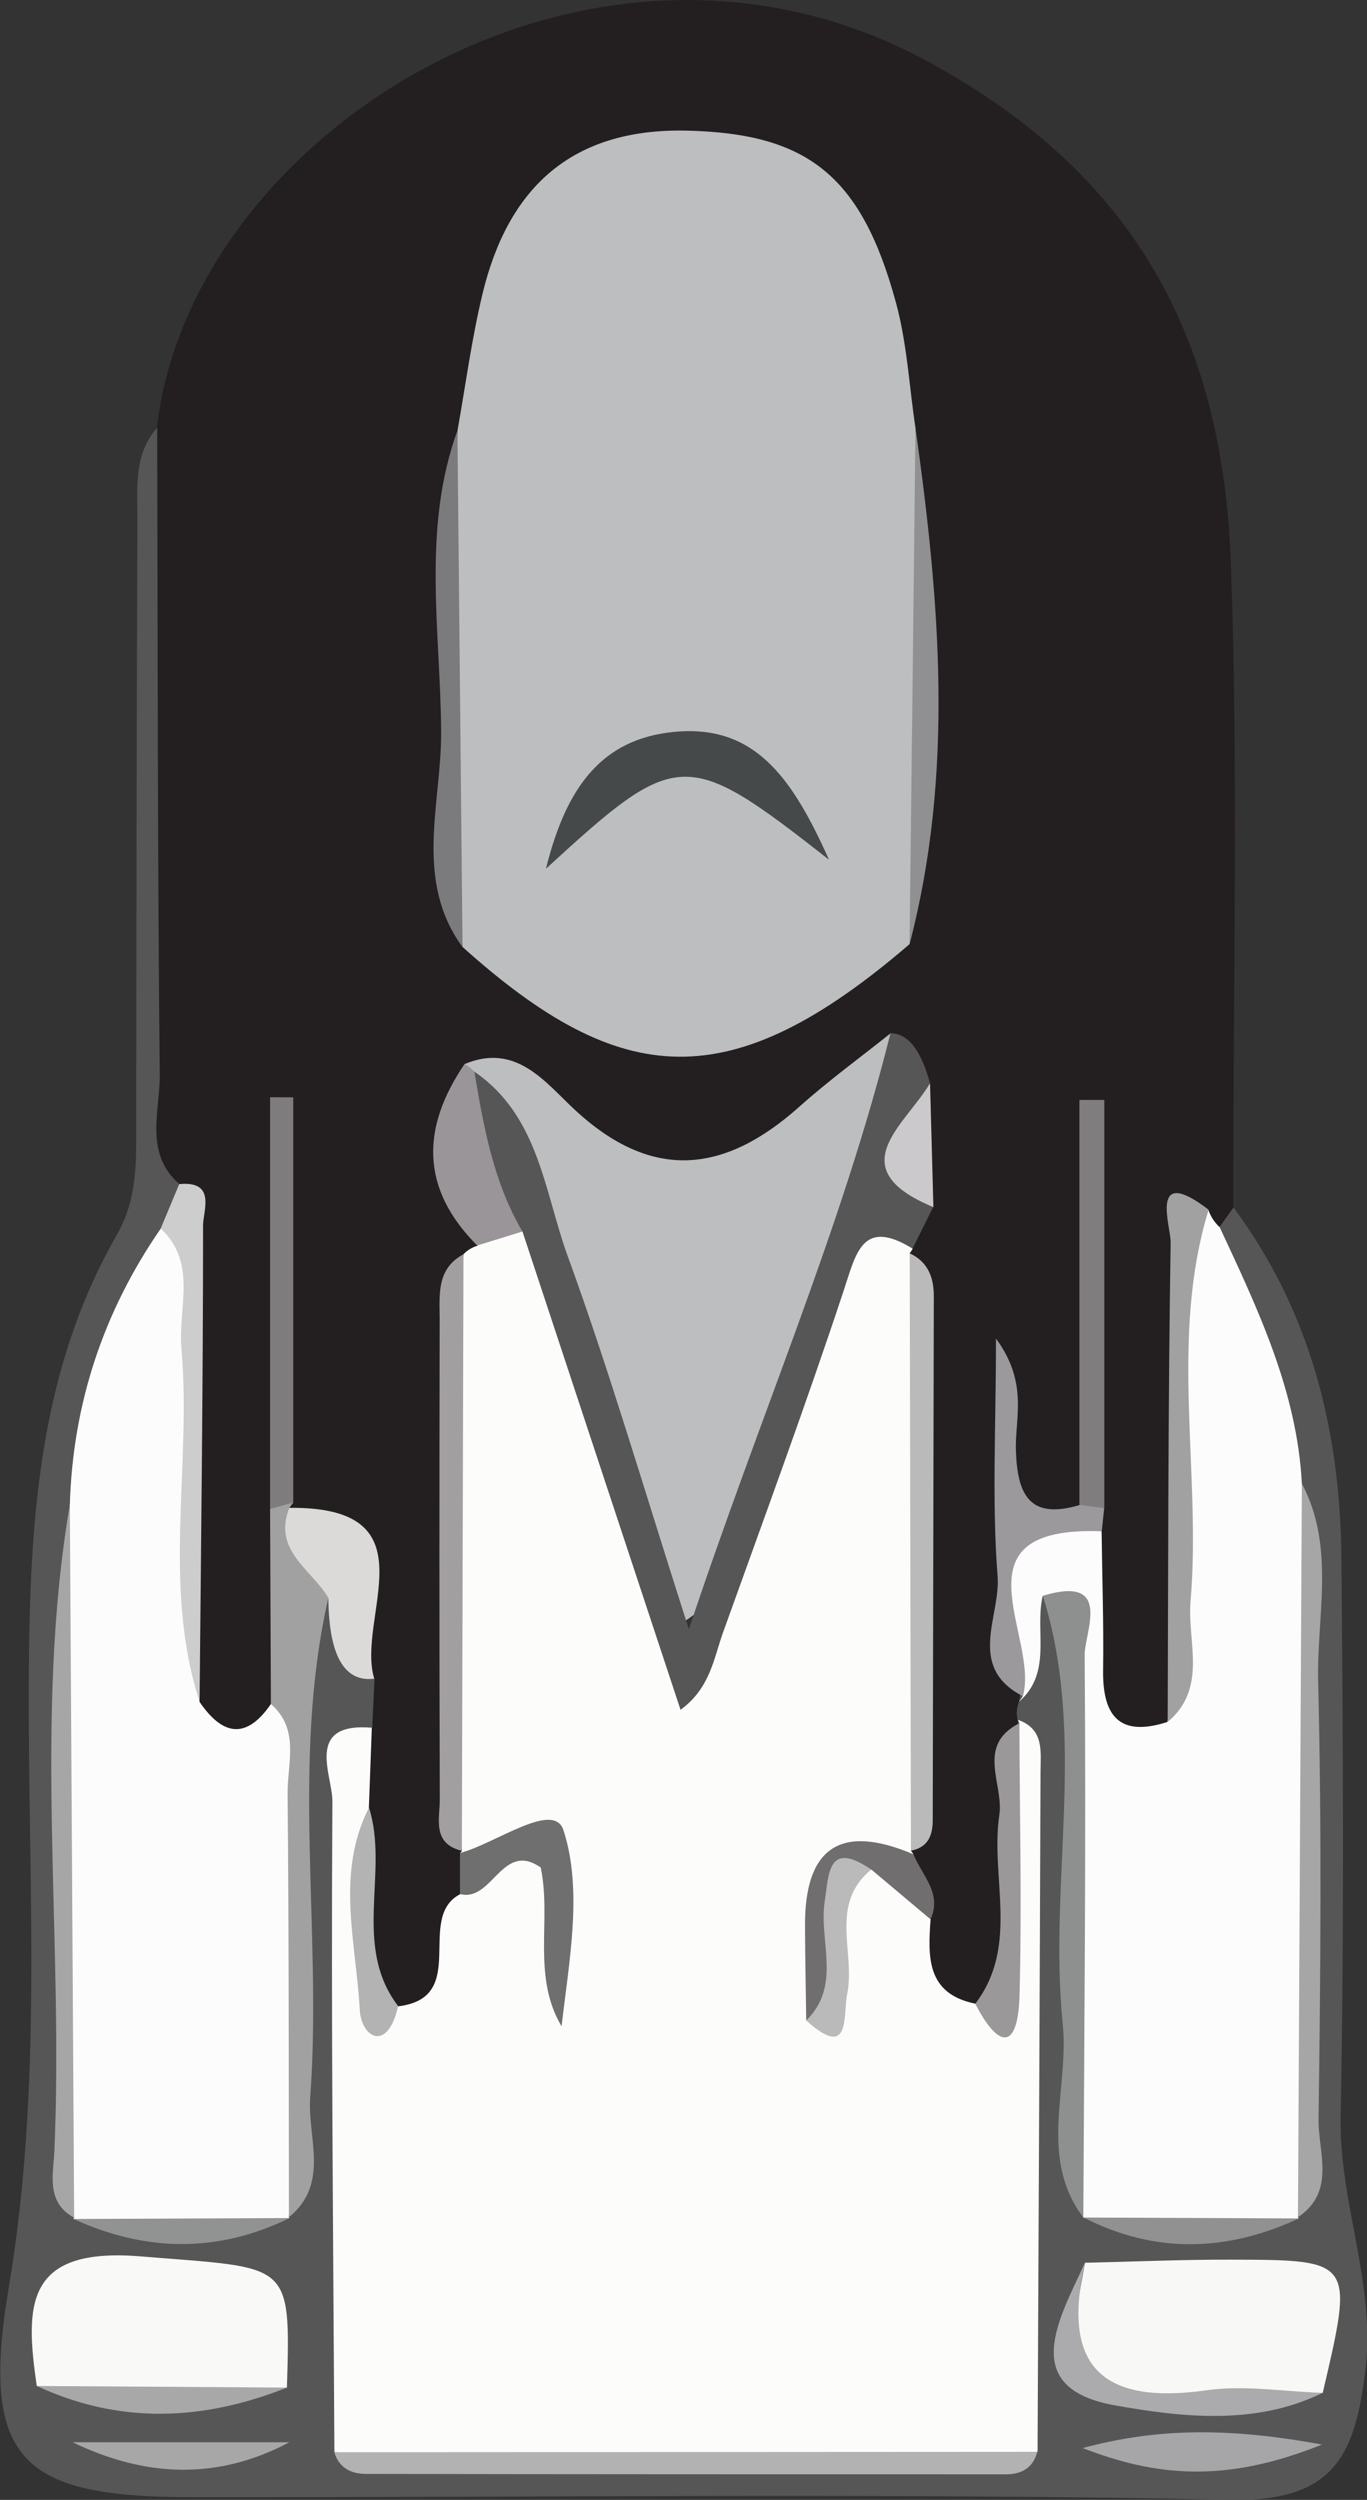 <?xml version="1.0" encoding="UTF-8"?>
<svg id="Layer_2" data-name="Layer 2" xmlns="http://www.w3.org/2000/svg" viewBox="0 0 101.58 185.64">
  <rect x="0" y="0" width="101.58" height="185.64" fill="#333333" stroke="none"/>
  <defs>
    <style>
      .cls-1 {
        fill: #f9f9f8;
      }

      .cls-2 {
        fill: #f8f8f7;
      }

      .cls-3 {
        fill: #fcfcfb;
      }

      .cls-4 {
        fill: #fcfcfc;
      }

      .cls-5 {
        fill: #919191;
      }

      .cls-6 {
        fill: #7e7c7c;
      }

      .cls-7 {
        fill: #999598;
      }

      .cls-8 {
        fill: #a1a1a1;
      }

      .cls-9 {
        fill: #a19fa0;
      }

      .cls-10 {
        fill: #919292;
      }

      .cls-11 {
        fill: #908f92;
      }

      .cls-12 {
        fill: #b3b3b3;
      }

      .cls-13 {
        fill: #bababa;
      }

      .cls-14 {
        fill: #8e8f8f;
      }

      .cls-15 {
        fill: #cdcdcd;
      }

      .cls-16 {
        fill: #a6a6a6;
      }

      .cls-17 {
        fill: #a6a5a7;
      }

      .cls-18 {
        fill: #bcbebf;
      }

      .cls-19 {
        fill: #a7a6a7;
      }

      .cls-20 {
        fill: #b2b2b2;
      }

      .cls-21 {
        fill: #bbbabb;
      }

      .cls-22 {
        fill: #ababad;
      }

      .cls-23 {
        fill: #cbc9cb;
      }

      .cls-24 {
        fill: #dbdad9;
      }

      .cls-25 {
        fill: #a8a7a7;
      }

      .cls-26 {
        fill: #a8a8a8;
      }

      .cls-27 {
        fill: #231f20;
      }

      .cls-28 {
        fill: #807d7e;
      }

      .cls-29 {
        fill: #706f6f;
      }

      .cls-30 {
        fill: #706e6f;
      }

      .cls-31 {
        fill: #a2a1a1;
      }

      .cls-32 {
        fill: #46494a;
      }

      .cls-33 {
        fill: #9b9899;
      }

      .cls-34 {
        fill: #9b999c;
      }

      .cls-35 {
        fill: #565657;
      }

      .cls-36 {
        fill: #565656;
      }

      .cls-37 {
        fill: #7b7a7c;
      }
    </style>
const badge = document.querySelector("#badge");
//console.log(badge);

function logId() {
    console.log(this.id);
}


badge.addEventListener("click", logId);
  </defs>
  <g id="Layer_1-2" data-name="Layer 1">
    <g id="Marley">
      <path class="cls-27" d="m11.66,31.76C14.14,9.94,43.91-8.93,68.82,4.5c15.86,8.55,22.07,21,22.65,37.44.56,15.9.15,31.83.17,47.74.89,1.17.05,1.67-.82,2.17-.6.33-1.11.75-1.51,1.31-.6,8.7-.02,17.36-.28,26.02-.1,3.33.62,6.94-2.54,9.49-4.27,1.1-5.85-1.33-6.32-4.96-.41-3.16-.42-6.34.13-9.5.31-.91.63-1.83.96-2.73.26-9.41-.15-18.84.18-28.25-.37,9.3,0,18.61-.21,27.91-3.36,3.31-5.45,2.71-6.25-2.02-.38-2.28.75-4.71-.33-6.4.07,7.17,1.94,14.65,2.07,22.32.07.44.13.87.2,1.31.01.45,0,.89.02,1.34-.04.45-.1.89-.14,1.33-.88,4.21-.33,8.47-.57,12.71-.16,2.89.08,5.96-2.98,7.73-4.4.96-5.28-1.99-5.87-5.28-.21-2.11-.52-4.22-.66-6.35-.02-.86.08-1.7.26-2.54.39-13.22.22-26.43.07-39.64-.1-.79-.18-1.6-.29-2.39-.08-1.54.24-3.05.45-4.56.27-2.45.33-4.91.06-7.36-.15-1.01-.3-2.03-.5-3.04-.09-.45.11-1.07-.57-1.28.05.51-.06,1-.32,1.49-10.03,10.94-14.38,11.6-26.37,3.98-1.12-.71-2.19-1.51-3.62-1.15-3.3,4.06.44,7.86.39,11.8-.2.78-.47,1.52-.77,2.26-1.5,13.23-.57,26.47-.49,39.71.26.84.43,1.69.54,2.56.13,1.33.05,2.65-.19,3.96-1.25,3.47-.34,8.87-6.81,7.77-4.58-3.95-2.3-9.31-2.91-14.08,0-2.12.05-4.25.08-6.37-.01-1.17.02-2.34.07-3.5.63-5.39.71-10.59-4.94-13.76-.16-.81-.21-1.61-.18-2.43-.02-8.42.05-16.82-.09-25.23.27,9.37-.25,18.76.23,28.14,1.7,4.76,1.65,9.54.3,14.36-2.32,3.34-4.72,3.39-7.2.17-2.24-11.56-.5-23.23-1.08-34.84-.07-1.38,1.83-3.68-1.26-4.28-.76-18.61-.84-37.21.04-55.8Z"/>
      <path class="cls-36" d="m75.62,127.72c-.11-.46-.08-.91.1-1.35.64-2.82-1.48-6.5,2.58-8.26,4.11,4.68,2.28,10.5,2.67,15.76.65,8.92-.04,17.91.33,26.84.26.68.57,1.37.95,1.99,4.12,2.66,8.28,2.37,12.45.17.37-.68.71-1.35.98-2.07.06-16.44.9-32.85-.51-49.24-.18-7.12-5.72-13.05-4.53-20.47.34-.47.68-.95,1.02-1.42,5.76,7.75,7.94,16.64,8.02,26.09.12,13.81.21,27.63-.06,41.44-.12,6.38,2.62,12.35,1.84,18.8-.74,6.08-2.18,9.78-9.88,9.63-25.73-.52-51.48-.17-77.23-.19-12.7,0-15.88-2.62-13.69-15.63,2.76-16.39,1.18-32.7,1.53-49.03.22-10.26,1.33-20.1,6.5-29.1,1.57-2.73,1.43-5.57,1.43-8.47.02-14.88.03-29.75.09-44.63.01-2.35-.29-4.83,1.47-6.82.04,16.01.03,32.02.19,48.03.03,2.74-1.19,5.83,1.47,8.15,1.05,1.6,0,3.09-.22,4.64-3.67,6.43-5.68,13.37-6.33,20.73-1.35,15.84-.45,31.69-.45,47.5.28.67.58,1.34.97,1.95,4.12,2.56,8.26,2.31,12.42.13.37-.67.71-1.33.98-2.04.87-13.91-1-27.9,1.61-41.71,2.21-2.19,3.08-.57,3.68,1.39.45,1.46.32,3.14,1.83,4.12-.06,1.21-.11,2.43-.17,3.64-.32.43-.79.86-.82,1.34-.86,16.63-.2,33.22,1.38,49.75,1.02,1.33,2.32,2.13,4.03,2.15,12.39.16,24.77.08,37.16.05,2.01,0,3.57-.74,4.61-2.49,1.32-17.12,1.76-34.23,1.62-51.37Z"/>
      <path class="cls-3" d="m24.85,182.1c-.09-16.11-.25-32.23-.15-48.34.01-1.94-2.1-5.88,2.93-5.46-.07,1.98-.15,3.96-.22,5.94.72,4.92-3.28,10.53,2.17,14.75,5.37-.65,1.25-6.56,4.61-8.33,1.56-1.63,2.75-4.77,5.45-3.53,3.9,1.79.37,5.75,1.63,7.47-.01,2.09,1.4.8.39,1.13-.15.05-.3-.19-.23-.68.88-5.7.1-9.77-7.25-7.43l.14-.17c-1.35-14.77-1.53-29.54.12-44.31.29-.3.63-.51,1.03-.63,1.11-1.38,2.35-2.28,4.17-1.23,5.76,9.32,7.38,20.19,11.23,30.22.45,1.16.17,2.63.71,2.98,1.45-10.98,6.21-21.2,10.7-31.44,1.02-2.32,3.52-3.37,5.54-.3l-.22.33c1.58,14.78,1.44,29.57.09,44.36l.19.26c-5.28-.99-6.93,1.86-6.87,6.4.95-2.07.2-4.98,3.23-5.75,2.8.03,3.84,2.13,4.91,4.18-.2,2.78-.32,5.53,3.32,6.27,3.8.25,2.26-2.69,2.44-4.36.59-5.47-.9-11.06.84-16.48,0,0-.12-.24-.12-.24,2,.69,1.69,2.4,1.69,3.92-.06,16.81-.14,33.62-.22,50.43-17.41,1.54-34.82,1.5-52.23.03Z"/>
      <path class="cls-18" d="m67.59,70.11c-13.33,11.45-21.44,10.77-33.21.22-1.73-12.78-.98-25.58-.38-38.38.6-3.37,1.05-6.78,1.85-10.11,1.9-7.91,6.64-12.32,15.16-12.14,8.94.2,12.98,3.28,15.56,12.75.83,3.02.99,6.23,1.46,9.35.54,12.78,1.38,25.56-.44,38.31Z"/>
      <path class="cls-4" d="m90.62,91.1c2.84,6.1,5.76,12.18,6.12,19.08.62,18.16,1.22,36.32-.29,54.48l.06.09c-5.34,1.09-10.68,1.22-16.01-.07h-.01c-1.72-13.29-.17-26.65-.87-39.95-.11-2.05,2.27-5.47-2.14-6.21-.61,2.62.75,5.67-1.77,7.86,0,0,.29-.41.29-.41-2-2.25-.79-4.95-1.03-7.44-.53-5.56,1.91-7.06,6.89-4.81.04,3.43.16,6.86.11,10.29-.05,3.43,1.22,5.01,4.78,3.86,2.11-10.46.27-21.05,1.05-31.55.16-2.15-2.18-5.45,1.99-6.48.17.49.44.91.81,1.26Z"/>
      <path class="cls-4" d="m5.19,111.74c.22-7.5,2.49-14.33,6.75-20.5,4.32.74,2.12,4.12,2.24,6.23.55,9.62-.56,19.29.65,28.91,1.69,2.48,3.45,2.85,5.3.16,1.27-.13,2.07.49,2.04,1.72-.31,12.13,1.07,24.29-.71,36.39l.05.06c-5.35,1.23-10.7,1.09-16.06.07l.05-.1c-1.42-17.64-.85-35.29-.32-52.95Z"/>
      <path class="cls-18" d="m34.54,79.01c3.83-1.6,6,1.39,8.16,3.39,5.77,5.36,11.15,4.73,16.69-.21,2.16-1.93,4.52-3.65,6.79-5.46,1.83,2.43,1.51,5.15.32,7.52-5.33,10.62-8.42,22.1-12.88,33.05-.51,1.25-1.27,2.21-3.12,3.32-5.82-12.73-7.86-26.55-15.15-38.17-.55-1.08-1.11-2.16-.81-3.44Z"/>
      <path class="cls-35" d="m35.25,79.58c4.81,3.29,5.19,8.92,6.94,13.71,3.08,8.45,5.6,17.1,9,27.7,5.28-15.89,11.32-29.63,14.98-44.26q1.93,0,2.93,3.69c-1.05,3.1-2.56,6.21.25,9.2-.51,1.03-1.03,2.07-1.54,3.1-3.7-2.27-4.18.27-5.1,3.07-2.83,8.54-5.95,16.99-8.99,25.46-.69,1.94-.96,4.12-3.15,5.72-3.95-11.95-7.85-23.74-11.75-35.53-4.57-2.94-5.42-7-3.57-11.87Z"/>
      <path class="cls-8" d="m21.47,164.65c-.02-10.49,0-20.97-.1-31.46-.02-2.25.93-4.77-1.24-6.65-.02-4.83-.04-9.66-.06-14.49.42-.74.99-.89,1.72-.47l-.29.39c.39,2.48,4.56,3.32,2.9,6.69-2.81,12.28-.44,24.75-1.35,37.09-.22,2.99,1.48,6.4-1.58,8.9Z"/>
      <path class="cls-21" d="m67.69,137.43c-.03-14.79-.06-29.57-.09-44.36,1.37.64,1.8,1.82,1.79,3.22-.02,12.96-.06,25.92-.08,38.88,0,1.14-.36,2.02-1.62,2.26Z"/>
      <path class="cls-9" d="m34.44,93.13c-.04,14.77-.08,29.54-.12,44.31-2.23-.54-1.64-2.38-1.64-3.82-.04-11.87-.03-23.75-.01-35.62,0-1.82-.26-3.77,1.77-4.86Z"/>
      <path class="cls-15" d="m14.83,126.37c-2.8-8.63-.58-17.52-1.35-26.26-.26-2.99,1.21-6.32-1.54-8.88.46-1.1.92-2.2,1.38-3.3,2.77-.26,1.77,1.96,1.77,3.08,0,11.78-.15,23.57-.26,35.35Z"/>
      <path class="cls-31" d="m89.81,89.84c-2.94,9.58-.53,19.4-1.34,29.07-.26,3.03,1.29,6.44-1.7,8.96.04-11.87.03-23.74.22-35.61.02-1.18-1.66-5.86,2.83-2.42Z"/>
      <path class="cls-37" d="m33.99,31.95c.13,12.79.25,25.59.38,38.38-3.62-4.96-1.58-10.62-1.59-15.9-.03-7.48-1.46-15.12,1.22-22.48Z"/>
      <path class="cls-11" d="m67.59,70.11c.15-12.77.29-25.54.44-38.31,1.8,12.79,2.89,25.58-.44,38.31Z"/>
      <path class="cls-24" d="m24.4,118.66c-1.23-2.11-4.16-3.5-2.9-6.69,10.81-.11,4.93,8.1,6.31,12.69q-3.35.41-3.41-5.99Z"/>
      <path class="cls-34" d="m81.88,113.71c-11.35-.42-4.63,7.82-5.87,12.25-4.22-2.17-1.64-5.95-1.88-8.92-.43-5.49-.12-11.05-.12-17.64,2.43,3.3,1.4,5.91,1.48,8.32.11,3.32,1.04,5.13,4.71,4.05.72-.72,1.34-.64,1.85.24-.06.57-.12,1.14-.18,1.71Z"/>
      <path class="cls-7" d="m35.25,79.58c.69,4.11,1.42,8.21,3.57,11.87-1.12.35-2.24.69-3.36,1.04-4.23-4.23-4.16-8.75-.93-13.49.26.16.5.35.71.57Z"/>
      <path class="cls-28" d="m82.06,111.99c-.62-.08-1.24-.16-1.85-.24v-30.07h1.85v30.31Z"/>
      <path class="cls-6" d="m21.79,111.58c-.57.16-1.15.31-1.72.47v-30.57c.57,0,1.15,0,1.72.01v30.09Z"/>
      <path class="cls-29" d="m34.18,137.61c2.68-.73,6.97-3.92,7.69-1.7,1.44,4.43.43,9.65-.14,14.56-2.23-3.75-.73-7.91-1.55-11.79-2.87-2.01-3.58,2.6-6,1.97,0-1.01,0-2.03,0-3.04Z"/>
      <path class="cls-30" d="m59.91,150.04c-.03-2.32-.08-4.65-.09-6.97q-.07-8.83,8.06-5.37c.62,1.56,2.15,2.88,1.27,4.83-1.46-1.23-2.93-2.46-4.39-3.69-4.32.24-1.91,3.62-2.62,5.56-.69,1.9,1.77,5.05-2.22,5.65Z"/>
      <path class="cls-33" d="m75.75,127.96c.02,6.74.19,13.48.01,20.21-.11,4.01-1.49,4.1-3.29.63,3.3-4.33,1.1-9.37,1.79-14.03.34-2.31-1.77-5.14,1.49-6.81Z"/>
      <path class="cls-12" d="m29.58,148.98c-.75,3.42-2.74,2.4-2.85.22-.27-4.96-1.8-10.1.69-14.97,1.51,4.8-1.28,10.23,2.17,14.75Z"/>
      <path class="cls-23" d="m69.36,89.64c-6.97-2.88-2.09-6.08-.25-9.2.08,3.07.17,6.14.25,9.2Z"/>
      <path class="cls-1" d="m2.73,177.18c-.86-5.98-.91-10.34,7.76-9.62,11.07.91,11.12.22,10.83,9.74-6.21,1.41-12.41,1.66-18.59-.12Z"/>
      <path class="cls-2" d="m80.63,168.03c3.63-.08,7.25-.24,10.88-.23,9.09.02,9.09.05,6.78,9.89-3.37,1.04-6.83.47-10.25.49-9.27.06-9.3-.04-7.41-10.15Z"/>
      <path class="cls-19" d="m96.45,164.65c.1-18.16.19-36.32.29-54.48,2.51,4.73,1.09,9.83,1.21,14.74.27,10.82.18,21.66.03,32.49-.03,2.43,1.31,5.34-1.53,7.25Z"/>
      <path class="cls-20" d="m24.85,182.1c17.41-.01,34.82-.02,52.23-.03-.31,1.19-1.17,1.67-2.31,1.67-15.85,0-31.7,0-47.56-.03-1.13,0-2.01-.44-2.37-1.61Z"/>
      <path class="cls-16" d="m5.19,111.74c.11,17.65.21,35.3.32,52.95-2.11-1.16-1.55-3.21-1.47-4.94.7-16-1.57-32.06,1.15-48.01Z"/>
      <path class="cls-14" d="m77.49,118.5c5.26-1.58,3.09,2.7,3.11,4.42.11,13.92-.03,27.83-.1,41.75-3.37-4.47-1.04-9.58-1.53-14.37-1.07-10.56,1.82-21.33-1.48-31.8Z"/>
      <path class="cls-25" d="m21.5,181.36c-5.32,2.82-10.66,2.62-16.1,0h16.1Z"/>
      <path class="cls-17" d="m80.45,181.79c5.15-1.38,10.39-1.63,17.78-.26-7.27,2.94-12.46,2.32-17.78.26Z"/>
      <path class="cls-22" d="m80.63,168.03c-1.8,7.75,1.36,10.56,9.02,9.47,2.81-.4,5.75.1,8.63.19-5,2.46-10.54,1.8-15.43.93-7.24-1.29-4.12-6.45-2.23-10.59Z"/>
      <path class="cls-26" d="m2.73,177.18c6.2.04,12.4.08,18.59.12-6.21,2.47-12.41,2.75-18.59-.12Z"/>
      <path class="cls-5" d="m80.51,164.67c5.34.02,10.67.05,16.01.07-5.35,2.48-10.68,2.65-16.01-.07Z"/>
      <path class="cls-10" d="m5.46,164.78c5.35-.02,10.71-.05,16.06-.07-5.34,2.61-10.69,2.52-16.06.07Z"/>
      <path class="cls-13" d="m59.91,150.04c2.65-2.59.93-5.88,1.37-8.82.32-2.15.25-4.57,3.46-2.39-3.16,2.6-1.15,6.18-1.79,9.26-.32,1.55.3,4.96-3.04,1.95Z"/>
      <path class="cls-32" d="m40.57,64.51c1.53-6.2,4.25-9.65,9.52-10.16,5.92-.57,8.73,3.27,11.51,9.49-10.64-8.33-11.24-8.31-21.03.67Z"/>
    </g>
  </g>
</svg>